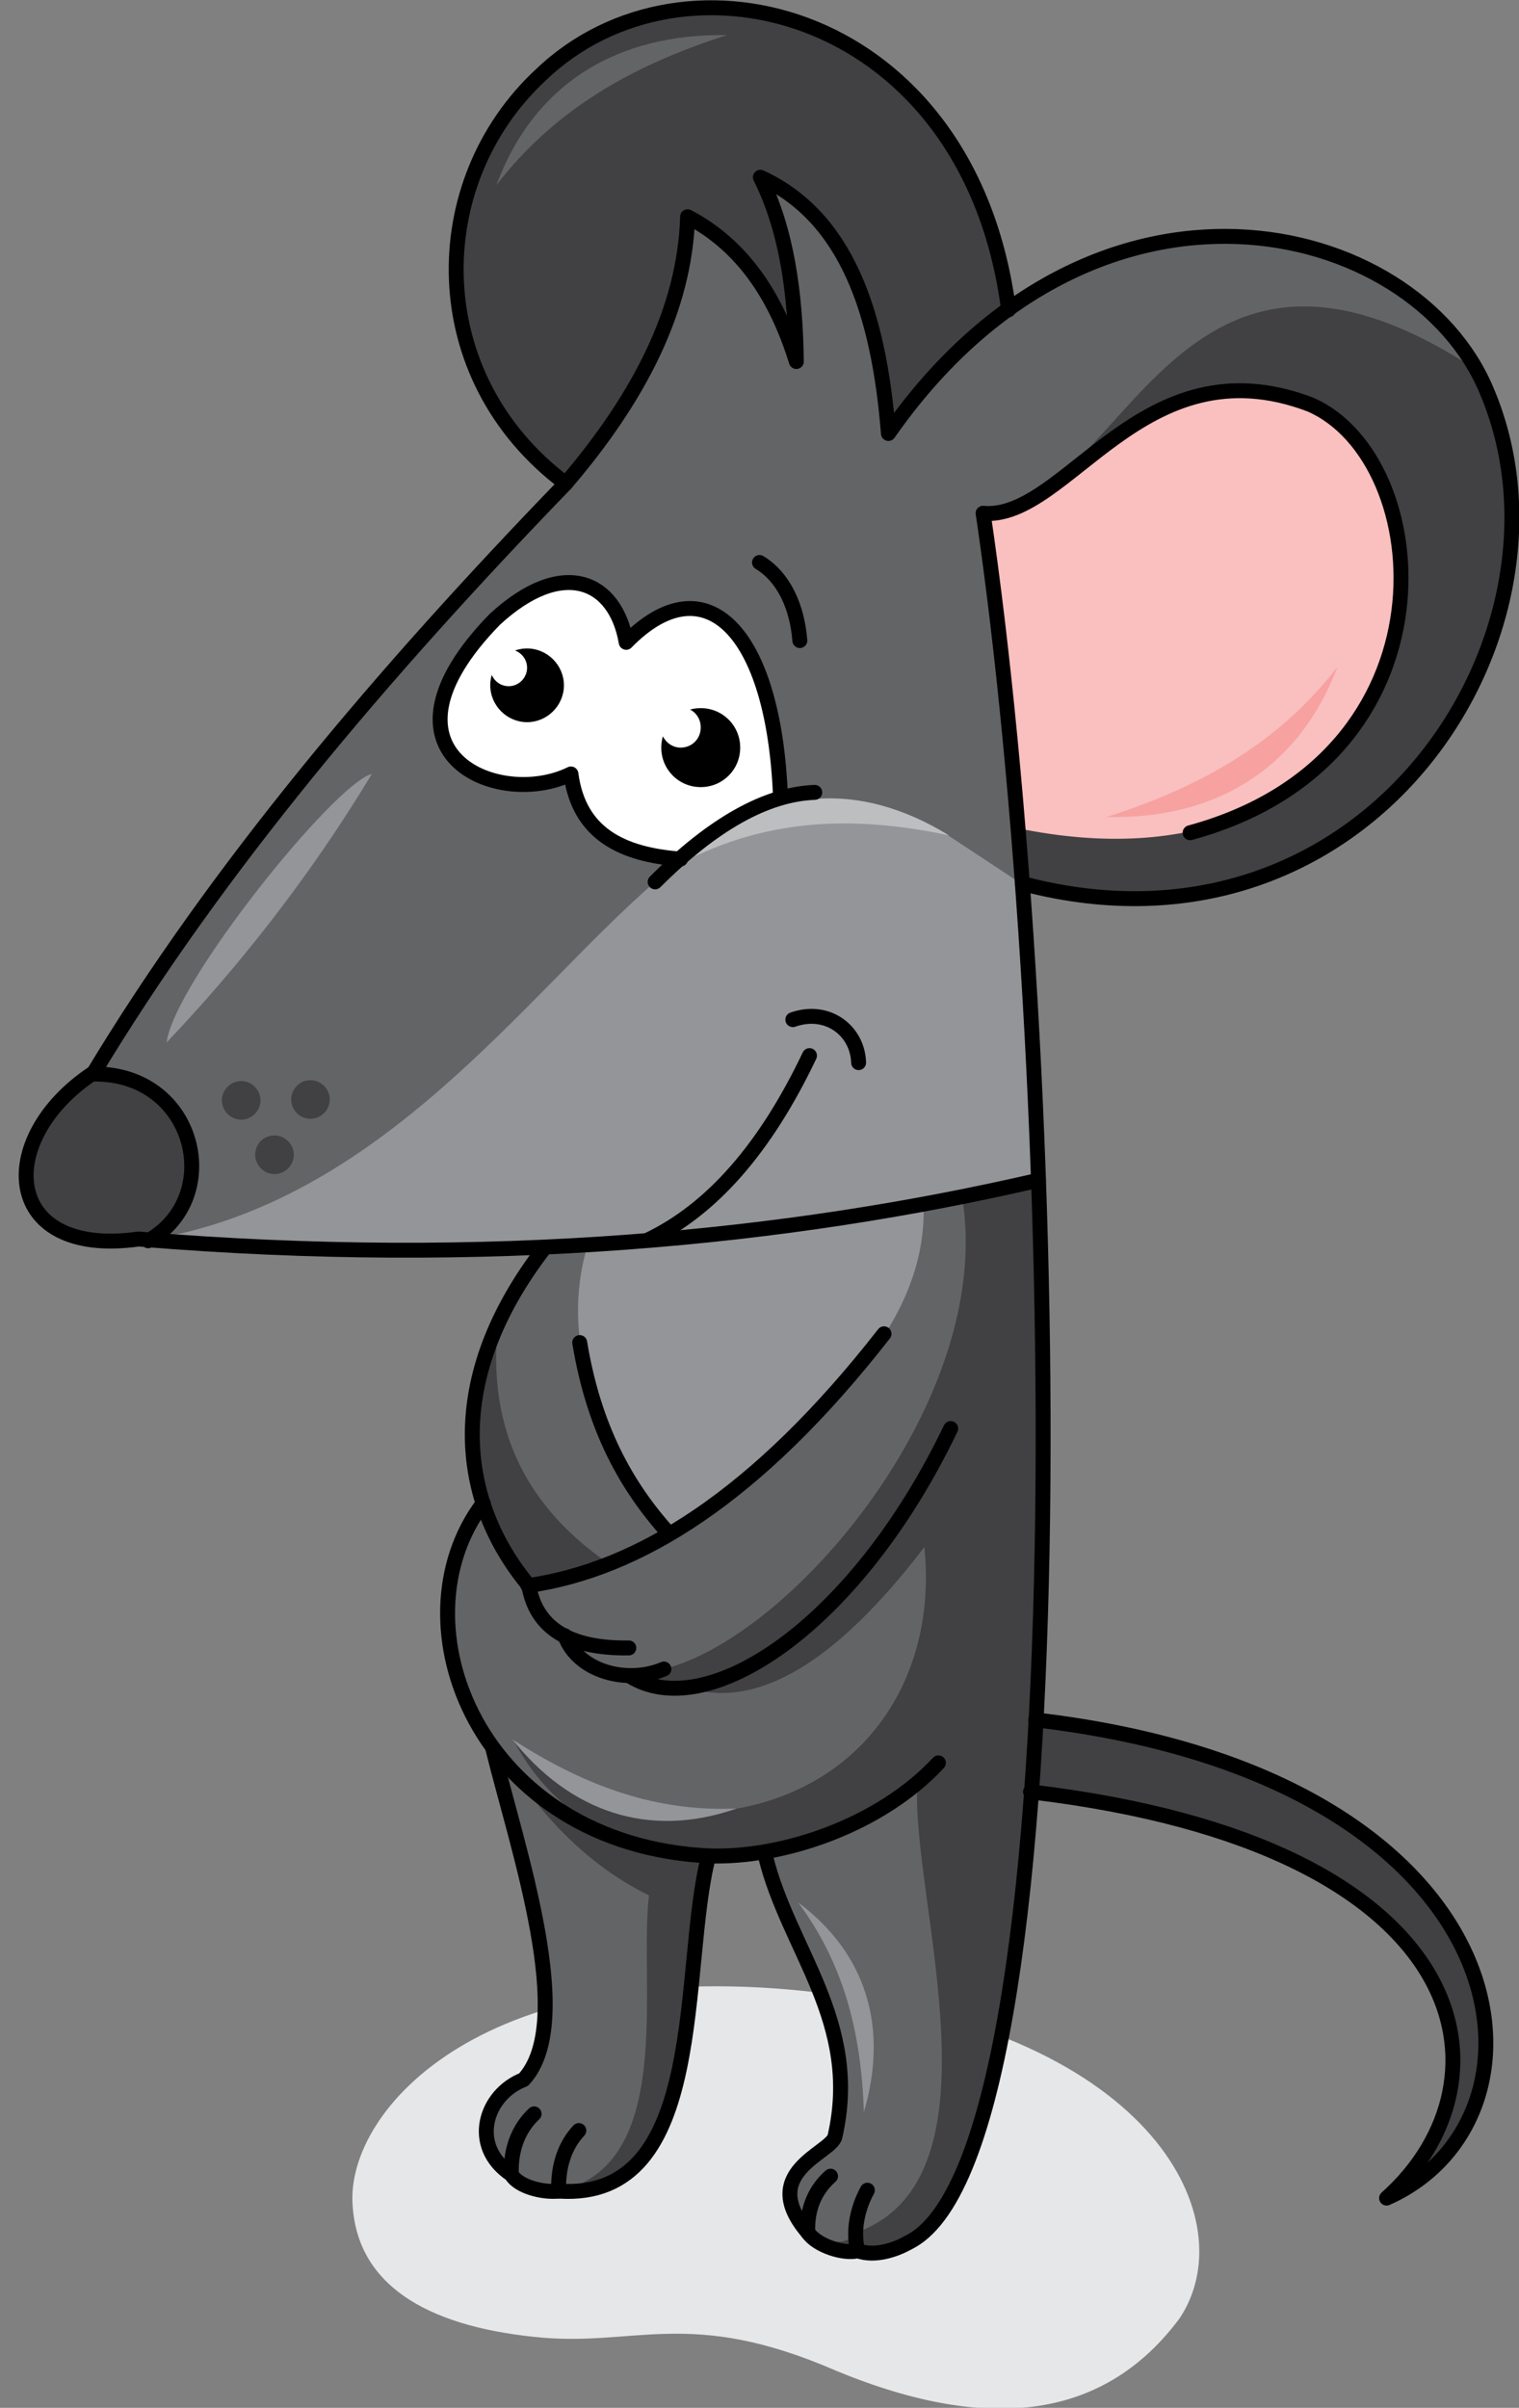<?xml version="1.0" encoding="utf-8"?>
<!-- Generator: Adobe Illustrator 21.1.0, SVG Export Plug-In . SVG Version: 6.00 Build 0)  -->
<svg version="1.1" id="Layer_1" xmlns="http://www.w3.org/2000/svg" xmlns:xlink="http://www.w3.org/1999/xlink" x="0px" y="0px"
	 viewBox="0 0 173.2 274.4" style="enable-background:new 0 0 173.2 274.4;" xml:space="preserve">
<rect x="0" y="0" width="173.2" height="274.4" fill="#808080" stroke="none"/>
<style type="text/css">
	.st0{fill:#414042;}
	.st1{fill:#E6E7E8;}
	.st2{fill:#636466;}
	.st3{fill:#939598;}
	.st4{fill:#FABFBF;}
	.st5{fill:none;stroke:#000000;stroke-width:1.701;stroke-linecap:round;stroke-linejoin:round;stroke-miterlimit:22.926;}
	.st6{fill:#FFFFFF;}
	.st7{fill:#BCBEC0;}
	.st8{fill:#F7A1A1;}
</style>
<path class="st0" d="M17,141.4c-14,3.9-20.1-10.2-6.3-19C22.3,122.2,25.7,136.3,17,141.4z"/>
<path class="st1" d="M93.5,227.1c38.6,4.7,48.3,26.2,41,37.1c-8.4,11.3-21.4,13.3-39.1,6c-17-7.4-23-2.6-34.6-3.9
	c-12.3-1.3-20.1-6-20.6-15.1C39.5,240.4,55.3,222.5,93.5,227.1z"/>
<path class="st2" d="M62.1,142.2c17.7-0.5,35.1-2.5,52-6.7L113,209l-4.7,41.7c-7.6,5.7-13.3,7.6-16.1,3.7c-3.8-3-2.8-6.7,3.1-10.9
	c4.3-12.5-5.3-21.3-7.9-31.9h-6.5l-6.8,28.9c-1.2,7.1-4.6,10.2-10.3,9.3l-2.9-0.3l-3.1-2.1c-3.5-3.5-2.8-6.9,2.1-10.3
	c2.7-2.8,3.3-7.5,2.1-14.2l-5.5-23.5c-6.6-10.5-7-19.9-1.2-27.9C53.1,161.4,54.2,151.6,62.1,142.2z"/>
<path class="st0" d="M58.8,202.3c4.3,6.2,9.3,10.8,15.2,13.7c-1.2,10,3.1,30.8-10.3,33.7c18.7-0.3,12.4-25.8,17.1-38.2
	C71.5,210.7,64.1,207.6,58.8,202.3z"/>
<path class="st0" d="M56.8,150.6c-1.4,12.7,3.6,21.5,12.9,27.8l-9.5,2.3C53.9,170.9,51.3,161,56.8,150.6z"/>
<path class="st0" d="M105.4,176.3c-10.1,13.2-19.1,18.6-27.1,16l-6.5-1.3l3.9-0.8c14.8-3.7,37.8-31,34-53.8l8.8-1.9
	c0.6,22.6,0.3,45.8-0.8,69.7c-2.2,23.8-5.4,40.6-10,47.4c-2.1,4.1-5.4,5.7-9.8,4.8l-3.1-0.3l-2.6-1.7c1.3,0.9,4.1,1.9,5.5,0
	c17.2-6.2,6.1-38.3,6.9-51.1c-15.9,12.3-37.7,11.2-46.1-5.1c7,6.3,15.7,9.2,25.6,7.9C98.8,203.4,106.9,191,105.4,176.3z"/>
<path class="st0" d="M115.4,87.6l9.9-48.3l31.7-8.2c19.7,12.9,19.6,31.3,7.4,53.1c-11.9,15.5-27.8,21.1-47.7,16.7L115.4,87.6z"/>
<path class="st2" d="M64.5,55.1c8.8-11.2,14-21.5,13.9-30.4C84.2,28,88,34,90.8,41.2c0.1-6.6-0.9-13.4-4.1-21
	c8.5,3.2,13,13.7,14.6,29.2c16.8-24.9,51.4-32,67.1-7.2c-34.7-22.9-40,15.5-56.2,16.2l4.5,42.3L28.3,142L17,141.4
	c9.2-6.3,3.8-19.9-6.3-19c9.9-14.7,20.4-29.1,31.6-43L64.5,55.1z"/>
<path class="st3" d="M74.7,100.5c12-10.1,23.5-9.2,33.4-5.3l8.5,5.6l1.8,33.7c-33.1,7.1-66.8,10-101.5,6.8
	C43.5,137.1,59.9,113.3,74.7,100.5z"/>
<path class="st3" d="M67,141.9l17.1-1.5l21.2-3.3c0.5,11.9-8.3,23.6-29,37.7C68.9,164.5,63.5,153.7,67,141.9z"/>
<path class="st0" d="M61.7,8.5c23.1-19.3,48.6-1.6,53.3,26.8c-5,2.8-9.5,7.9-13.7,14.2c-0.6-15.1-5.4-24.9-14.6-29.2
	c3.4,8,4.3,14.7,4.1,21c-1.8-6.6-5.9-12.1-12.4-16.5c-0.4,8.6-5.5,18.9-13.9,30.4C47.1,40,50.1,19.1,61.7,8.5z"/>
<path class="st4" d="M112.1,58.5c14.3-2.7,23.4-25.5,42.8-8.1c12.9,15,1.8,52.3-38.8,44L112.1,58.5z"/>
<path class="st0" d="M117.6,204.2l0.5-8.2c56.3,6.6,60.6,45.4,40,54.5C173.1,237.3,169.1,210.3,117.6,204.2z"/>
<path class="st5" d="M10.6,122.4C24.7,99,43.5,76.8,64.5,55.1c8.4-9.8,13.6-19.9,13.9-30.4c6.3,3.3,10.1,9.1,12.4,16.5
	c-0.1-7.8-1.1-15-4.1-21c9.8,4.5,13.5,15.4,14.6,29.2c23.4-33.5,59.9-24.7,68.2-4.9c11.7,27.4-13.4,66.6-52.9,56.2"/>
<path class="st5" d="M112.1,58.5c9.6,0.8,18.1-19.7,37.3-12.4c14.3,6.2,17.2,40.4-13.7,48.8"/>
<path class="st5" d="M92.3,120.3c-5,10.5-11.1,17.5-18.4,21"/>
<path class="st5" d="M90.4,116.2c4-1.4,7.4,1.3,7.5,4.9"/>
<path class="st5" d="M112.1,58.5c9.1,61.6,11.7,187.5-8.6,197.1"/>
<path class="st5" d="M118.4,134.5c-28.5,6.6-62.6,10-102.6,6.7c-15.6,2.2-16.5-11.4-5.2-18.9"/>
<path class="st5" d="M115,35.3C110.6,1.2,78.1-7.2,61.7,8.5C48.4,20.8,48.3,43,64.5,55.1"/>
<path class="st5" d="M10.6,122.4c11.7-0.2,15.1,14,6.3,19"/>
<path class="st6" d="M77.6,97.8l5.4-4l6-2.8c-0.7-19.2-8.6-27-17.6-17.8c-0.4-7-7.2-9.8-15-2.6C40.7,84,56.8,92.3,65.2,88.2
	C66,95,70.9,97.4,77.6,97.8z"/>
<path class="st5" d="M89,91c-0.7-19.2-8.6-27-17.6-17.8c-1.2-7-7.2-9.8-15-2.6c-14.8,15.2,0.4,21.7,8.7,17.6
	c0.9,6.8,5.8,9.2,12.5,9.7"/>
<path class="st5" d="M86.6,64.1c2.8,1.7,4.3,5.1,4.6,8.9"/>
<path d="M79.9,89.7c2.5,0,4.5-2,4.5-4.5s-2-4.5-4.5-4.5s-4.5,2-4.5,4.5S77.4,89.7,79.9,89.7z"/>
<path class="st6" d="M77.6,85.2c1.3,0,2.3-1,2.3-2.3s-1-2.3-2.3-2.3s-2.3,1-2.3,2.3C75.4,84.2,76.4,85.2,77.6,85.2z"/>
<path d="M60.1,82.3c2.3,0,4.2-1.9,4.2-4.2c0-2.3-1.9-4.2-4.2-4.2s-4.2,1.9-4.2,4.2C55.9,80.4,57.8,82.3,60.1,82.3z"/>
<path class="st6" d="M58,78.2c1.2,0,2.1-1,2.1-2.1c0-1.2-1-2.1-2.1-2.1c-1.2,0-2.1,1-2.1,2.1S56.8,78.2,58,78.2z"/>
<path class="st0" d="M27.5,123.2c1.2,0,2.2,1,2.2,2.2s-1,2.2-2.2,2.2s-2.2-1-2.2-2.2S26.3,123.2,27.5,123.2L27.5,123.2z M31.3,129.4
	c1.2,0,2.2,1,2.2,2.2s-1,2.2-2.2,2.2s-2.2-1-2.2-2.2C29.1,130.4,30,129.4,31.3,129.4L31.3,129.4z M35.4,123.1c1.2,0,2.2,1,2.2,2.2
	s-1,2.2-2.2,2.2s-2.2-1-2.2-2.2S34.2,123.1,35.4,123.1z"/>
<path class="st5" d="M103.5,255.6c-1.4,0.8-3.8,1.6-5.7,0.9c-1.5,0.4-4.6-0.5-5.7-2.1c-5.8-6.8,2.6-9,3.1-10.9
	c3-13.1-5.3-21.3-7.9-31.9"/>
<path class="st5" d="M62.1,142.2c-11.6,15-9.8,28.9-1.8,38.5c0.8,4.8,4.6,7.2,11.4,7.1"/>
<path class="st5" d="M64.4,186.4c1.5,4.1,7.1,5.6,11.3,3.8"/>
<path class="st5" d="M71.8,191c8.7,5.5,25.7-5.5,36.6-28.2"/>
<path class="st5" d="M60.2,180.7c12.5-1.8,26-10,40.6-28.7"/>
<path class="st5" d="M66.1,153c1.6,9.7,5.3,16.4,10.2,21.8"/>
<path class="st5" d="M55.1,171.3c-10.4,13.7-0.5,38.9,25.7,40.2c8.5,0.3,19.6-3.5,26.2-10.6"/>
<path class="st5" d="M118.1,196c56.3,6.6,60.6,45.4,40,54.5c14.9-13.3,10.9-40.2-40.6-46.3"/>
<path class="st5" d="M56.2,199.3c2.8,11.4,9.6,31.1,3.5,37.7c-4.4,1.7-6.2,7.6-1.4,10.8c0.8,1.4,3.6,2.1,5.4,1.9
	c17.2,1.2,13.8-25.6,17.1-38.2"/>
<path class="st5" d="M92.1,254.4c-0.1-2.8,0.9-4.9,2.6-6.4"/>
<path class="st5" d="M63.7,249.7c-0.1-3,0.8-5.3,2.3-6.9"/>
<path class="st5" d="M58.3,247.8c-0.1-3,0.9-5.3,2.6-6.9"/>
<path class="st5" d="M97.8,256.5c-0.6-2.3,0-4.9,1.1-6.9"/>
<path class="st3" d="M91,216.8c5,6.7,7.2,14.4,7.5,23.9C101.3,231.2,98.9,222.7,91,216.8z"/>
<path class="st3" d="M84,206.1c-9,0.4-17.1-2.4-25.6-7.9C65,206.5,74,209.6,84,206.1z"/>
<path class="st7" d="M79.2,97.6c8.9-4.2,18.2-4.7,29-2.4C98.1,89,87.8,89.5,79.2,97.6z"/>
<path class="st2" d="M56.6,21.1C63,12.8,71.6,7.6,82.9,4C70.4,3.8,60.9,9.5,56.6,21.1z"/>
<path class="st8" d="M152.5,76c-6.4,8.3-15,13.5-26.3,17.1C138.6,93.4,148.1,87.6,152.5,76z"/>
<path class="st5" d="M92.9,90.3c-5.5,0.2-11.6,3.6-18.2,10.2"/>
<path class="st3" d="M42.4,88.2c-4.3,1.1-22.6,23.9-23.4,30.6C26.9,110.5,35.1,100.3,42.4,88.2z"/>
</svg>
